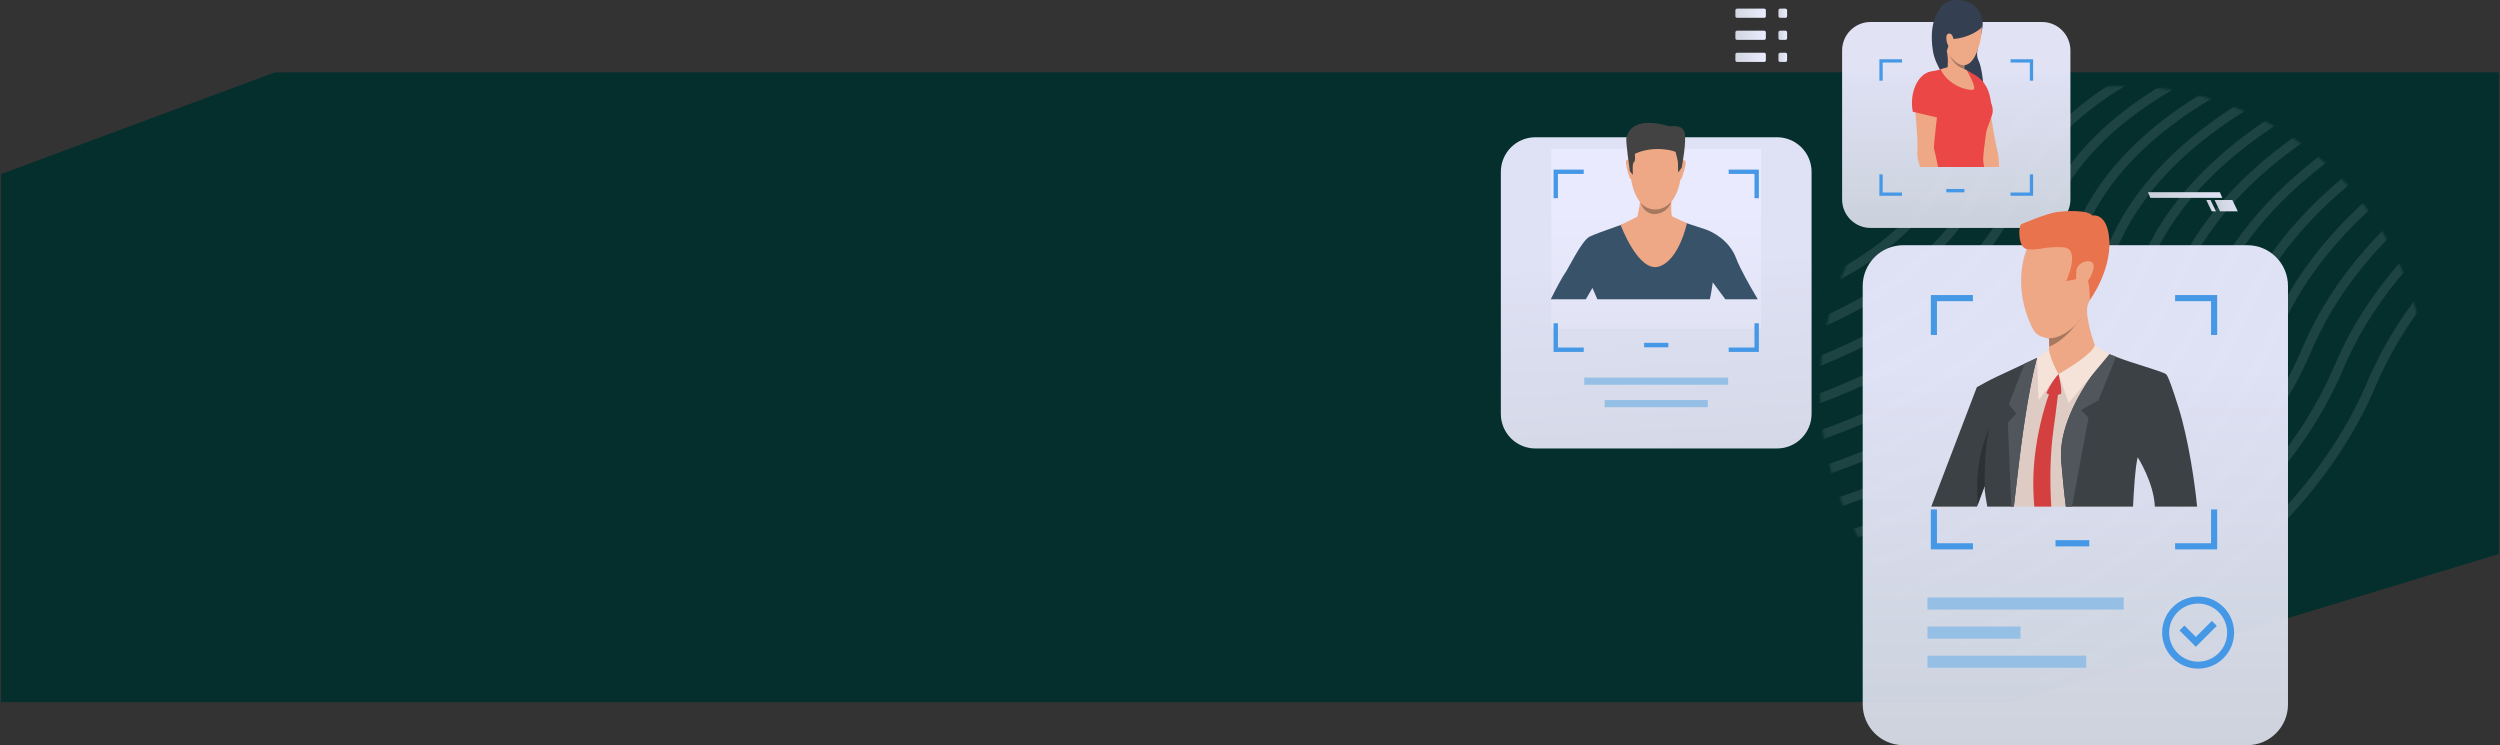 <svg width="1191" height="355" viewBox="0 0 1191 355" fill="none" xmlns="http://www.w3.org/2000/svg">
<rect x="0" y="0" width="1191" height="355" fill="#333333" stroke="none"/>
<path d="M1 83.284L130.945 35H1190V263.542L958.098 334H1V83.284Z" fill="#042F2D" stroke="#042F2D"/>
<g opacity="0.1">
<mask id="mask0_736_4432" style="mask-type:alpha" maskUnits="userSpaceOnUse" x="867" y="41" width="289" height="289">
<circle cx="1011.5" cy="185.5" r="142.507" fill="#C4C4C4" stroke="#F8BB54" stroke-width="3.986"/>
</mask>
<g mask="url(#mask0_736_4432)">
<path d="M799.295 89.858C799.295 89.858 853.544 79.809 867.541 44.637C880.927 10.921 936.069 1.858 936.069 1.858" stroke="white" stroke-width="4.481" stroke-miterlimit="10"/>
<path d="M799.295 106.763C799.295 106.763 865.85 95.164 882.994 52.714C899.339 12.189 966.928 1.858 966.928 1.858" stroke="white" stroke-width="4.481" stroke-miterlimit="10"/>
<path d="M799.295 123.715C799.295 123.715 878.109 110.52 898.4 60.885C917.751 13.41 997.787 1.858 997.787 1.858" stroke="white" stroke-width="4.481" stroke-miterlimit="10"/>
<path d="M799.295 140.62C799.295 140.62 890.415 125.875 913.853 68.962C936.163 14.678 1028.65 1.858 1028.65 1.858" stroke="white" stroke-width="4.481" stroke-miterlimit="10"/>
<path d="M799.295 157.525C799.295 157.525 902.721 141.23 929.306 77.085C954.575 15.946 1059.46 1.858 1059.46 1.858" stroke="white" stroke-width="4.481" stroke-miterlimit="10"/>
<path d="M799.295 174.477C799.295 174.477 914.98 156.633 944.711 85.209C973.034 17.166 1090.32 1.858 1090.32 1.858" stroke="white" stroke-width="4.481" stroke-miterlimit="10"/>
<path d="M799.295 191.382C799.295 191.382 927.286 171.941 960.164 93.333C991.446 18.434 1121.17 1.858 1121.17 1.858" stroke="white" stroke-width="4.481" stroke-miterlimit="10"/>
<path d="M799.295 208.287C799.295 208.287 939.592 187.296 975.57 101.41C1009.86 19.702 1152.03 1.858 1152.03 1.858" stroke="white" stroke-width="4.481" stroke-miterlimit="10"/>
<path d="M799.295 225.239C799.295 225.239 951.851 202.699 991.023 109.58C1028.27 20.923 1182.85 1.858 1182.85 1.858" stroke="white" stroke-width="4.481" stroke-miterlimit="10"/>
<path d="M799.295 242.142C799.295 242.142 964.157 218.054 1006.43 117.704C1046.68 22.191 1213.7 1.858 1213.7 1.858" stroke="white" stroke-width="4.481" stroke-miterlimit="10"/>
<path d="M799.295 259.094C799.295 259.094 976.463 233.409 1021.88 125.828C1065.09 23.459 1244.56 1.858 1244.56 1.858" stroke="white" stroke-width="4.481" stroke-miterlimit="10"/>
<path d="M799.295 276.001C799.295 276.001 988.722 248.765 1037.29 133.952C1083.51 24.68 1275.42 1.858 1275.42 1.858" stroke="white" stroke-width="4.481" stroke-miterlimit="10"/>
<path d="M799.295 292.904C799.295 292.904 1001.03 264.12 1052.74 142.028C1101.92 25.948 1306.28 1.858 1306.28 1.858" stroke="white" stroke-width="4.481" stroke-miterlimit="10"/>
<path d="M799.295 309.856C799.295 309.856 1013.33 279.476 1068.19 150.199C1120.33 27.216 1337.09 1.858 1337.09 1.858" stroke="white" stroke-width="4.481" stroke-miterlimit="10"/>
<path d="M799.295 326.762C799.295 326.762 1025.59 294.831 1083.6 158.276C1138.74 28.436 1367.95 1.858 1367.95 1.858" stroke="white" stroke-width="4.481" stroke-miterlimit="10"/>
<path d="M799.295 343.669C799.295 343.669 1037.9 310.186 1099.05 166.4C1157.15 29.704 1398.81 1.858 1398.81 1.858" stroke="white" stroke-width="4.481" stroke-miterlimit="10"/>
<path d="M799.295 360.621C799.295 360.621 1050.2 325.588 1114.46 174.524C1175.56 30.972 1429.67 1.858 1429.67 1.858" stroke="white" stroke-width="4.481" stroke-miterlimit="10"/>
<path d="M799.295 377.524C799.295 377.524 1062.46 340.897 1129.91 182.647C1193.98 32.193 1460.48 1.858 1460.48 1.858" stroke="white" stroke-width="4.481" stroke-miterlimit="10"/>
</g>
</g>
<g clip-path="url(#clip0_736_4432)">
<path opacity="0.95" d="M731.466 65.382H846.571C855.659 65.382 863.038 72.773 863.038 81.875V197.162C863.038 206.264 855.659 213.654 846.571 213.654H731.466C722.379 213.654 715 206.264 715 197.162V81.875C715 72.773 722.379 65.382 731.466 65.382Z" fill="url(#paint0_linear_736_4432)"/>
<path d="M823.29 179.899H754.75V183.289H823.29V179.899Z" fill="#96BFE6"/>
<path d="M813.583 190.584H764.459V193.974H813.583V190.584Z" fill="#96BFE6"/>
<path opacity="0.95" d="M1070.6 116.808H906.792C896.078 116.808 887.393 125.507 887.393 136.238V335.57C887.393 346.301 896.078 355 906.792 355H1070.6C1081.31 355 1090 346.301 1090 335.57V136.238C1090 125.507 1081.31 116.808 1070.6 116.808Z" fill="url(#paint1_linear_736_4432)"/>
<path d="M995.327 257.327H979.256V260.307H995.327V257.327Z" fill="#4598E6"/>
<path d="M1011.76 284.639H918.25V290.41H1011.76V284.639Z" fill="#96BFE6"/>
<path d="M993.863 312.348H918.25V318.119H993.863V312.348Z" fill="#96BFE6"/>
<path d="M962.578 298.495H918.25V304.266H962.578V298.495Z" fill="#96BFE6"/>
<path d="M1036.22 140.561V143.476H1053.35V159.584H1056.26V140.561H1036.22ZM919.857 159.584H922.768V143.476H939.902V140.561H919.857V159.584ZM1053.35 242.695V258.808H1036.22V261.723H1056.26V242.695H1053.35ZM922.768 242.695H919.857V261.723H939.902V258.808H922.768V242.695Z" fill="#4598E6"/>
<path d="M1047.19 318.543C1037.74 318.543 1030.05 310.844 1030.05 301.379C1030.05 291.914 1037.74 284.215 1047.19 284.215C1056.64 284.215 1064.33 291.914 1064.33 301.379C1064.33 310.844 1056.64 318.543 1047.19 318.543ZM1047.19 287.538C1039.57 287.538 1033.37 293.747 1033.37 301.379C1033.37 309.011 1039.57 315.221 1047.19 315.221C1054.81 315.221 1061.01 309.011 1061.01 301.379C1061.01 293.747 1054.81 287.538 1047.19 287.538Z" fill="#4598E6"/>
<path d="M1046.1 308.134L1038.31 300.336L1040.66 297.989L1046.1 303.437L1053.72 295.799L1056.07 298.147L1046.1 308.134Z" fill="#4598E6"/>
<path opacity="0.95" d="M838.912 70.926H739.129V156.674H838.912V70.926Z" fill="url(#paint2_linear_736_4432)"/>
<path d="M827.133 123.127C823.847 114.421 815.952 110.421 812.224 109.176C810.897 108.735 808.528 107.959 806.03 107.149C801.528 105.693 796.611 104.108 796.611 104.108H781.082C781.082 104.108 775.705 105.912 769.991 107.919C769.991 107.925 769.985 107.925 769.985 107.925C764.72 109.775 759.177 111.79 757.305 112.732C753.401 114.683 746.833 128.64 745.506 130.239C744.821 131.063 741.773 136.499 738.775 142.571H755.506C757.274 139.53 758.635 137.171 758.635 137.171C758.635 137.171 759.693 139.496 760.976 142.571H814.574C815.421 139.001 815.949 134.501 815.949 134.501C815.949 134.501 818.82 138.411 821.952 142.571H837.4C833.645 136.258 828.98 128.041 827.13 123.127H827.133Z" fill="#385369"/>
<path d="M790.698 61.365C790.698 61.365 802.843 63.282 800.993 82.311C799.144 101.339 788.428 99.781 787.709 99.762C786.994 99.742 776.952 100.107 776.169 76.874C776.169 76.874 775.826 59.693 790.698 61.365Z" fill="#EEA886"/>
<path d="M801.18 76.936C801.18 76.936 802.51 75.514 802.999 76.953C803.487 78.392 801.185 84.815 801.101 85.116C801.101 85.116 800.857 85.676 800.54 85.366C800.22 85.06 801.18 76.933 801.18 76.933V76.936Z" fill="#EEA886"/>
<path d="M776.494 76.697C776.494 76.697 775.192 75.249 774.675 76.68C774.159 78.111 776.317 84.576 776.416 84.88C776.416 84.88 776.648 85.442 776.971 85.141C777.297 84.841 776.494 76.697 776.494 76.697Z" fill="#EEA886"/>
<path d="M801.174 79.857L799.437 82.184C799.437 82.184 799.485 77.079 799.207 76.281C798.929 75.48 798.502 73.037 798.267 72.461C798.034 71.885 787.84 69.023 778.834 73.296C778.834 73.296 779.229 76.964 778.368 77.293C777.506 77.619 777.927 83.269 777.927 83.269L776.499 81.653C776.499 81.653 774.312 67.013 774.851 65.487C775.39 63.96 777.113 54.788 795.586 60.233C795.586 60.233 801.345 59.01 802.502 62.993C803.658 66.976 801.174 79.857 801.174 79.857Z" fill="#434343"/>
<path d="M798.119 103.768C798.113 103.751 796.561 103 796.561 103C795.803 101.305 796.367 94.157 796.367 94.157C796.367 94.157 780.9 90.213 781.344 93.229C781.784 96.242 780.01 103.248 780.01 103.248L772.076 107.194C772.076 107.194 780.53 129.93 790.246 126.995C799.963 124.063 803.631 106.373 803.631 106.373L798.122 103.765L798.119 103.768Z" fill="#EEA886"/>
<path d="M781.564 96.58C781.564 96.58 784.057 99.801 788.382 99.801C791.228 99.801 793.268 99.003 796.103 96.234C796.103 96.234 794.873 101.491 788.401 101.98C788.401 101.98 783.706 102.578 781.564 96.58Z" fill="#A77860"/>
<path opacity="0.95" d="M891.118 10.474H972.808C980.279 10.474 986.344 16.549 986.344 24.032V95.025C986.344 102.508 980.279 108.583 972.808 108.583H891.118C883.647 108.583 877.582 102.508 877.582 95.025V24.035C877.582 16.552 883.647 10.477 891.118 10.477V10.474Z" fill="url(#paint3_linear_736_4432)"/>
<path d="M935.864 90.03H927.236V91.629H935.864V90.03Z" fill="#4598E6"/>
<path d="M939.349 1.883C939.349 1.883 946.298 5.706 944.092 15.107C941.886 24.507 941.047 25.746 942.841 29.544C944.634 33.342 946.208 49.258 944.297 52.17C942.386 55.083 922.998 37.969 920.845 24.276C918.69 10.584 923.539 4.77 925.26 2.6C926.98 0.43 933.219 -1.605 939.349 1.886V1.883Z" fill="#344052"/>
<path d="M952.401 79.567H944.961C944.601 75.89 944.267 73.332 944.338 72.953C944.447 72.329 936.934 52.586 936.232 50.953C935.525 49.326 932.772 44.946 932.412 40.822C932.047 36.698 937.416 35.034 937.416 35.034C944.663 36.333 947.116 46.374 947.116 46.374C947.116 46.374 950.159 66.732 951.697 72.461C952.092 73.928 952.306 76.525 952.401 79.567Z" fill="#EEA886"/>
<path d="M948.657 51.279L937.577 55.96C937.577 55.96 927.392 30.643 935.929 33.471C944.442 36.288 948.27 41.587 948.657 51.282V51.279Z" fill="#EB4747"/>
<path d="M946.19 63.198C945.867 65.711 944.542 74.614 944.837 77.02C944.887 77.416 945.05 78.33 945.297 79.57H918.578C919.288 77.028 919.936 74.78 920.327 73.472C921.623 69.163 920.383 68.008 919.726 64.559C919.471 63.209 918.572 60.646 917.596 57.748C917.267 56.781 916.931 55.771 916.608 54.759C915.432 51.111 914.887 47.38 914.551 45.207C912.94 34.913 920.843 33.924 920.843 33.924C923.782 33.381 928.912 31.793 928.912 31.793L936.95 33.468C936.95 33.468 937.716 33.755 938.831 34.581C938.831 34.581 938.836 34.581 938.836 34.587C939.372 34.983 939.993 35.504 940.644 36.175C941.522 37.078 943.271 39.664 945.016 42.506C945.55 43.377 946.086 44.271 946.591 45.151C948.224 47.985 949.386 50.267 949.35 52.845C949.319 55.381 946.512 60.685 946.19 63.198Z" fill="#EB4747"/>
<path d="M936.95 33.471C936.95 33.471 941.985 42.09 940.113 42.734C938.241 43.377 928.37 41.202 924.514 33.058C924.514 33.058 930.991 30.109 936.95 33.471Z" fill="#EEA886"/>
<path d="M936.229 37.407C936.229 37.407 931.755 39.301 927.705 33.061C927.705 33.061 928.794 25.974 926.493 21.875C924.191 17.777 936.552 26.789 936.552 26.789C936.552 26.789 936.352 27.635 936.145 28.881C936.038 29.519 935.929 30.261 935.847 31.051C935.777 31.709 935.724 32.397 935.701 33.083C935.651 34.677 935.763 36.26 936.232 37.404L936.229 37.407Z" fill="#EEA886"/>
<path d="M925.121 47.062C924.2 51.808 917.593 57.75 917.593 57.75C917.268 56.78 916.931 55.774 916.605 54.765C921.163 51.852 925.121 47.065 925.121 47.065V47.062Z" fill="#393D63"/>
<path d="M923.464 50.838C923.046 52.567 921.118 70.077 921.328 70.675C921.452 71.018 922.384 75.069 923.318 79.57H914.694C913.81 76.669 913.288 74.26 913.414 72.896C913.964 66.99 911.966 48.162 911.966 48.162C911.966 48.162 910.175 36.771 919.611 35.349C919.611 35.349 925.185 36.083 925.522 40.206C925.858 44.333 923.882 49.115 923.464 50.838Z" fill="#EEA886"/>
<path d="M911.27 53.255L922.979 55.996C922.979 55.996 932.269 37.932 923.902 34.632C915.084 31.155 909.154 43.403 911.27 53.255Z" fill="#EB4747"/>
<path d="M938.27 2.884C938.27 2.884 948.447 6.626 941.997 24.214C935.547 41.806 922.379 21.212 924.369 10.404C926.358 -0.405 938.273 2.884 938.273 2.884H938.27Z" fill="#EEA987"/>
<path d="M943.556 13.577C943.556 13.577 938.184 18.378 929.565 18.603C929.565 18.603 927.55 23.523 927.225 25.032C927.225 25.032 918.709 10.387 928.499 2.988C938.291 -4.411 947.171 10.508 943.556 13.577Z" fill="#344052"/>
<path d="M930.728 19.658C930.722 18.356 930.063 15.36 928.095 16.096C926.128 16.832 927.89 22.952 929.187 22.643C929.187 22.643 930.742 22.741 930.728 19.658Z" fill="#EEA987"/>
<path d="M935.71 32.785C930.927 31.461 929.078 26.893 929.021 26.741C932.911 31.776 935.844 31.051 935.844 31.051C935.774 31.709 935.769 32.116 935.71 32.782V32.785Z" fill="#A77860"/>
<path d="M957.814 28.229V29.794H967.012V38.441H968.575V28.229H957.814ZM895.35 38.441H896.914V29.794H906.111V28.229H895.35V38.441ZM967.012 83.058V91.708H957.814V93.274H968.575V83.058H967.012ZM896.911 83.058H895.348V93.274H906.108V91.708H896.911V83.058Z" fill="#4598E6"/>
<path d="M794.781 163.331H783.26V165.467H794.781V163.331Z" fill="#4598E6"/>
<path d="M823.549 80.784V82.873H835.837V94.423H837.922V80.784H823.549ZM740.117 94.423H742.205V82.873H754.493V80.784H740.12V94.423H740.117ZM835.837 154.018V165.571H823.549V167.66H837.922V154.015H835.837V154.018ZM742.205 154.018H740.117V167.663H754.49V165.574H742.203V154.021L742.205 154.018Z" fill="#4598E6"/>
<path d="M1046.4 241.357H1036.65C1036.48 240.967 1036.33 240.626 1036.21 240.354C1033.32 233.514 1018.42 217.832 1018.42 217.832V217.865C1018.42 217.865 1018.41 217.874 1018.41 217.882V217.899C1018.4 217.924 1018.39 217.941 1018.38 217.967C1018.37 218 1018.37 218.042 1018.35 218.096C1018.34 218.121 1018.33 218.155 1018.33 218.18C1018.32 218.205 1018.32 218.222 1018.31 218.248C1017.7 220.533 1014.7 231.918 1013.19 241.355H947.244C947.092 240.48 946.913 239.645 946.711 238.875C946.107 236.531 945.7 234.212 945.439 232.044C945.431 231.935 945.414 231.831 945.406 231.721C945.355 231.322 945.313 230.923 945.279 230.532C944.712 224.603 945.136 220.058 945.17 219.597C944.985 219.996 943.651 224.89 941.906 230.931C940.946 234.245 939.863 237.905 938.785 241.355H923.211L942.753 184.883C943.186 184.543 948.257 182.089 951.956 180.321C955.731 178.519 960.286 175.877 964.401 173.616C966.506 172.461 968.49 171.415 970.21 170.625L970.474 170.507V170.499C973.315 169.2 975.206 168.34 975.206 168.34H975.215C975.282 168.332 975.731 168.29 976.444 168.222C980.413 167.84 992.731 166.684 996.851 166.445C997.19 166.42 997.48 166.412 997.698 166.403C997.884 166.395 998.03 166.395 998.114 166.403C998.63 166.437 1001.18 167.32 1004.51 168.596C1004.64 168.638 1004.77 168.689 1004.89 168.739C1005.05 168.798 1005.21 168.857 1005.37 168.916C1005.66 169.026 1005.95 169.138 1006.25 169.257C1006.84 169.495 1007.46 169.732 1008.08 169.979C1008.29 170.063 1008.51 170.148 1008.73 170.235C1015.41 172.886 1023.06 176.172 1024.87 177.482C1026.08 178.339 1029.82 185.4 1034.15 194.134C1038.82 209.103 1044.53 230.701 1046.4 241.352L1046.4 241.357Z" fill="#DECBC4"/>
<path d="M998.004 164.492C997.827 173.372 980.665 178.229 980.665 178.229C980.665 178.229 973.485 169.214 975.2 168.351C975.874 168.011 976.146 166.668 976.23 165.158C976.309 163.722 976.216 162.136 976.132 161.13C976.081 160.503 976.034 160.098 976.034 160.098C976.034 160.098 978.487 157.506 981.605 154.42C987.058 149.02 994.552 142.105 994.563 144.857C994.563 145.003 994.543 145.177 994.498 145.379C993.182 151.572 998.001 164.497 998.001 164.497L998.004 164.492Z" fill="#EEA886"/>
<path d="M991.393 151.479C991.359 151.533 990.632 152.624 989.389 154.189C986.754 157.509 981.8 162.963 976.232 165.152C976.31 163.716 976.218 162.131 976.133 161.124C975.564 161.11 974.994 161.043 974.43 160.919C975.956 158.249 978.162 155.446 978.162 155.446L981.609 154.414L991.398 151.479H991.393Z" fill="#A77860"/>
<path d="M994.687 144.972C993.202 148.207 991.793 150.552 991.392 151.482C991.131 152.089 990.424 153.076 989.388 154.192C986.559 157.245 981.302 161.27 976.133 161.13C975.563 161.116 974.993 161.048 974.429 160.924C972.341 160.469 969.877 159.496 968.521 156.837C957.814 135.839 965.566 118.666 965.566 118.666C965.566 118.666 994.847 110.373 999.427 119.2C1002.64 125.393 998.178 137.371 994.69 144.972H994.687Z" fill="#EEA886"/>
<path d="M965.565 118.663C965.565 118.663 962.846 118.511 962.175 113.347C961.51 108.245 962.854 106.831 962.854 106.831C962.854 106.831 974.942 101.763 979.284 101.105C983.626 100.448 994.3 99.812 996.8 102.679C996.8 102.679 1002.88 101.266 1004.54 111.371C1007.16 127.406 995.582 142.976 995.582 142.976C995.582 142.976 995.68 132.499 993.373 131.113C991.066 129.725 989.076 133.025 989.076 133.025L984.358 133.871C984.358 133.871 991.524 118.374 982.927 117.8C974.33 117.227 970.488 119.563 965.565 118.663Z" fill="#E8734D"/>
<path d="M989.202 128.85C989.651 124.235 997.984 122.472 997.425 127.31C996.867 132.148 992.764 136.794 990.869 136.631C988.975 136.468 988.86 132.367 989.202 128.85Z" fill="#EEA886"/>
<path d="M1037.98 194.573C1035.26 185.864 1032.91 178.974 1031.87 178.227C1030.05 176.919 1015.59 172.933 1008.73 170.24C1008.51 170.156 1008.29 170.072 1008.08 169.985C1007.46 169.737 1006.84 169.501 1006.24 169.262C1005.95 169.144 1005.65 169.032 1005.36 168.922C1005.2 168.863 1005.05 168.804 1004.89 168.745C1004.76 168.694 1004.63 168.644 1004.51 168.602C1004.5 168.61 1004.49 168.627 1004.47 168.635C1003.86 169.324 1000.69 172.933 996.897 178.336C989.804 188.428 980.568 204.783 981.985 219.881C982.443 224.724 983.004 231.682 983.944 239.488C984.012 240.109 984.087 240.728 984.174 241.357H1016.17C1016.56 233.186 1017.26 222.419 1018.31 218.25C1018.32 218.225 1018.33 218.208 1018.33 218.183C1018.33 218.158 1018.34 218.124 1018.35 218.099C1018.36 218.056 1018.38 218.014 1018.38 217.969C1018.39 217.944 1018.4 217.927 1018.41 217.902V217.885L1018.42 217.868C1018.42 217.868 1026.16 229.992 1026.56 241.357H1046.7C1045.71 230.796 1042.63 209.516 1037.98 194.573Z" fill="#3C4145"/>
<path d="M970.34 170.735C970.34 170.735 967.923 178.789 964.802 198.899V198.908C964.693 199.579 964.589 200.268 964.479 200.971C964.471 201.047 964.454 201.131 964.446 201.218C964.37 201.676 964.303 202.154 964.232 202.629C964.224 202.688 964.216 202.739 964.207 202.798C964.157 203.113 964.106 203.436 964.064 203.765C963.946 204.555 963.826 205.37 963.708 206.194C962.537 214.399 960.977 227.443 959.391 241.357H946.744C946.057 237.492 945.414 233.975 945.465 231.561C945.439 231.611 945.423 231.67 945.406 231.724C944.395 234.526 943.284 237.576 942.156 240.542C942.055 240.815 941.954 241.085 941.85 241.357H920.051L941.766 184.462C942.198 184.121 947.789 181.105 951.485 179.348C955.344 177.504 960.222 175.236 964.547 173.24C966.615 172.278 968.56 171.387 970.205 170.631L970.34 170.732V170.735Z" fill="#3C4145"/>
<path d="M999.747 190.632L991.392 195.355L994.962 199L987.126 241.36H984.173C983.087 232.798 982.467 225.11 981.984 219.884C979.803 196.538 1003.06 170.21 1004.5 168.604C1005.62 169.029 1006.83 169.496 1008.07 169.99L999.744 190.635L999.747 190.632Z" fill="#51565C"/>
<path d="M970.465 170.513C970.465 170.513 967.345 180.717 963.713 206.194C962.542 214.391 960.974 227.443 959.388 241.357H958.158L956.539 201.333L960.516 197.019L956.98 192.591L964.546 173.237C966.615 172.276 968.56 171.384 970.204 170.628L970.468 170.51L970.465 170.513Z" fill="#51565C"/>
<path d="M1004.93 168.703L998.005 164.492C998.005 164.492 997.812 168.295 980.666 178.229L985.535 191.967L1004.93 168.705V168.703Z" fill="#F5E2D9"/>
<path d="M976.102 166.406C976.102 166.406 976.372 170.51 980.663 178.227L971.16 190.635L970.467 170.51L976.102 166.406Z" fill="#F5E2D9"/>
<path d="M980.69 178.227C980.69 178.227 982.531 185.606 981.869 187.672C981.869 187.672 977.819 189.148 974.908 187.303C974.908 187.303 976.971 182.14 980.69 178.229V178.227Z" fill="#D44040"/>
<path d="M978.457 203.315C976.515 216.57 976.515 229.975 977.236 241.357H969.119C969.01 239.752 968.906 238.077 968.805 236.328C967.295 210.084 976.557 186.637 976.557 186.637L980.688 185.6C980.688 185.6 979.358 197.196 978.457 203.313V203.315Z" fill="#D44040"/>
<path d="M945.723 219.667C945.414 225.964 945.459 231.555 945.459 231.555C945.459 231.589 945.451 231.761 945.437 232.042C945.423 231.935 945.411 231.831 945.397 231.727C944.393 234.529 943.276 237.577 942.153 240.542C941.892 237.104 941.825 233.903 941.9 230.934C942.352 213.278 947.895 204.021 947.895 204.021C946.624 207.099 946.015 213.699 945.723 219.667Z" fill="#2D3133"/>
<g opacity="0.95">
<path d="M1057.62 100.664H1066.08L1063.49 95.286H1055.03L1057.62 100.664Z" fill="url(#paint4_linear_736_4432)"/>
<path d="M1053.66 100.664H1055.67L1053.09 95.286H1051.07L1053.66 100.664Z" fill="url(#paint5_linear_736_4432)"/>
<path d="M1024.43 94.258H1058.69L1057.55 91.567H1023.29L1024.43 94.258Z" fill="url(#paint6_linear_736_4432)"/>
</g>
<path d="M827.53 4.113H840.465C840.9 4.113 841.257 4.467 841.257 4.905V7.702C841.257 8.138 840.903 8.495 840.465 8.495H827.53C827.095 8.495 826.738 8.141 826.738 7.702V4.905C826.738 4.47 827.092 4.113 827.53 4.113Z" fill="url(#paint7_linear_736_4432)"/>
<path d="M840.461 14.62H827.528C827.091 14.62 826.736 14.975 826.736 15.413V18.21C826.736 18.648 827.091 19.003 827.528 19.003H840.461C840.898 19.003 841.252 18.648 841.252 18.21V15.413C841.252 14.975 840.898 14.62 840.461 14.62Z" fill="url(#paint8_linear_736_4432)"/>
<path d="M827.529 25.125H840.462C840.897 25.125 841.253 25.479 841.253 25.918V28.715C841.253 29.151 840.899 29.508 840.462 29.508H827.526C827.091 29.508 826.734 29.154 826.734 28.715V25.918C826.734 25.479 827.088 25.125 827.526 25.125H827.529Z" fill="url(#paint9_linear_736_4432)"/>
<path d="M848.036 4.113H850.584C851.019 4.113 851.375 4.467 851.375 4.905V7.702C851.375 8.138 851.022 8.495 850.584 8.495H848.036C847.601 8.495 847.244 8.141 847.244 7.702V4.905C847.244 4.47 847.598 4.113 848.036 4.113Z" fill="url(#paint10_linear_736_4432)"/>
<path d="M848.036 14.62H850.584C851.019 14.62 851.375 14.975 851.375 15.413V18.21C851.375 18.646 851.022 19.003 850.584 19.003H848.036C847.601 19.003 847.244 18.649 847.244 18.21V15.413C847.244 14.977 847.598 14.62 848.036 14.62Z" fill="url(#paint11_linear_736_4432)"/>
<path d="M848.04 25.125H850.588C851.023 25.125 851.379 25.479 851.379 25.918V28.715C851.379 29.151 851.026 29.508 850.588 29.508H848.04C847.604 29.508 847.248 29.154 847.248 28.715V25.918C847.248 25.479 847.602 25.125 848.04 25.125Z" fill="url(#paint12_linear_736_4432)"/>
</g>
<defs>
<linearGradient id="paint0_linear_736_4432" x1="799.591" y1="331.463" x2="787.997" y2="121.603" gradientUnits="userSpaceOnUse">
<stop stop-color="#D1D7E0"/>
<stop offset="1" stop-color="#EBEBFF"/>
</linearGradient>
<linearGradient id="paint1_linear_736_4432" x1="988.694" y1="389.972" x2="988.694" y2="173.915" gradientUnits="userSpaceOnUse">
<stop stop-color="#D1D7E0"/>
<stop offset="1" stop-color="#EBEBFF"/>
</linearGradient>
<linearGradient id="paint2_linear_736_4432" x1="789.019" y1="256.551" x2="789.019" y2="98.57" gradientUnits="userSpaceOnUse">
<stop stop-color="#D1D7E0"/>
<stop offset="1" stop-color="#EBEBFF"/>
</linearGradient>
<linearGradient id="paint3_linear_736_4432" x1="931.963" y1="122.989" x2="931.963" y2="33.997" gradientUnits="userSpaceOnUse">
<stop stop-color="#D1D7E0"/>
<stop offset="1" stop-color="#EBEBFF"/>
</linearGradient>
<linearGradient id="paint4_linear_736_4432" x1="1055.03" y1="97.974" x2="1066.08" y2="97.974" gradientUnits="userSpaceOnUse">
<stop stop-color="#D1D7E0"/>
<stop offset="1" stop-color="#EBEBFF"/>
</linearGradient>
<linearGradient id="paint5_linear_736_4432" x1="1051.07" y1="97.974" x2="1055.67" y2="97.974" gradientUnits="userSpaceOnUse">
<stop stop-color="#D1D7E0"/>
<stop offset="1" stop-color="#EBEBFF"/>
</linearGradient>
<linearGradient id="paint6_linear_736_4432" x1="1023.29" y1="92.914" x2="1058.69" y2="92.914" gradientUnits="userSpaceOnUse">
<stop stop-color="#D1D7E0"/>
<stop offset="1" stop-color="#EBEBFF"/>
</linearGradient>
<linearGradient id="paint7_linear_736_4432" x1="826.738" y1="6.305" x2="841.254" y2="6.305" gradientUnits="userSpaceOnUse">
<stop stop-color="#D1D7E0"/>
<stop offset="1" stop-color="#EBEBFF"/>
</linearGradient>
<linearGradient id="paint8_linear_736_4432" x1="826.736" y1="16.81" x2="841.252" y2="16.81" gradientUnits="userSpaceOnUse">
<stop stop-color="#D1D7E0"/>
<stop offset="1" stop-color="#EBEBFF"/>
</linearGradient>
<linearGradient id="paint9_linear_736_4432" x1="826.737" y1="27.318" x2="841.253" y2="27.318" gradientUnits="userSpaceOnUse">
<stop stop-color="#D1D7E0"/>
<stop offset="1" stop-color="#EBEBFF"/>
</linearGradient>
<linearGradient id="paint10_linear_736_4432" x1="847.247" y1="6.305" x2="851.375" y2="6.305" gradientUnits="userSpaceOnUse">
<stop stop-color="#D1D7E0"/>
<stop offset="1" stop-color="#EBEBFF"/>
</linearGradient>
<linearGradient id="paint11_linear_736_4432" x1="847.247" y1="16.81" x2="851.375" y2="16.81" gradientUnits="userSpaceOnUse">
<stop stop-color="#D1D7E0"/>
<stop offset="1" stop-color="#EBEBFF"/>
</linearGradient>
<linearGradient id="paint12_linear_736_4432" x1="847.248" y1="27.318" x2="851.377" y2="27.318" gradientUnits="userSpaceOnUse">
<stop stop-color="#D1D7E0"/>
<stop offset="1" stop-color="#EBEBFF"/>
</linearGradient>
<clipPath id="clip0_736_4432">
<rect width="375" height="355" fill="white" transform="translate(715)"/>
</clipPath>
</defs>
</svg>
